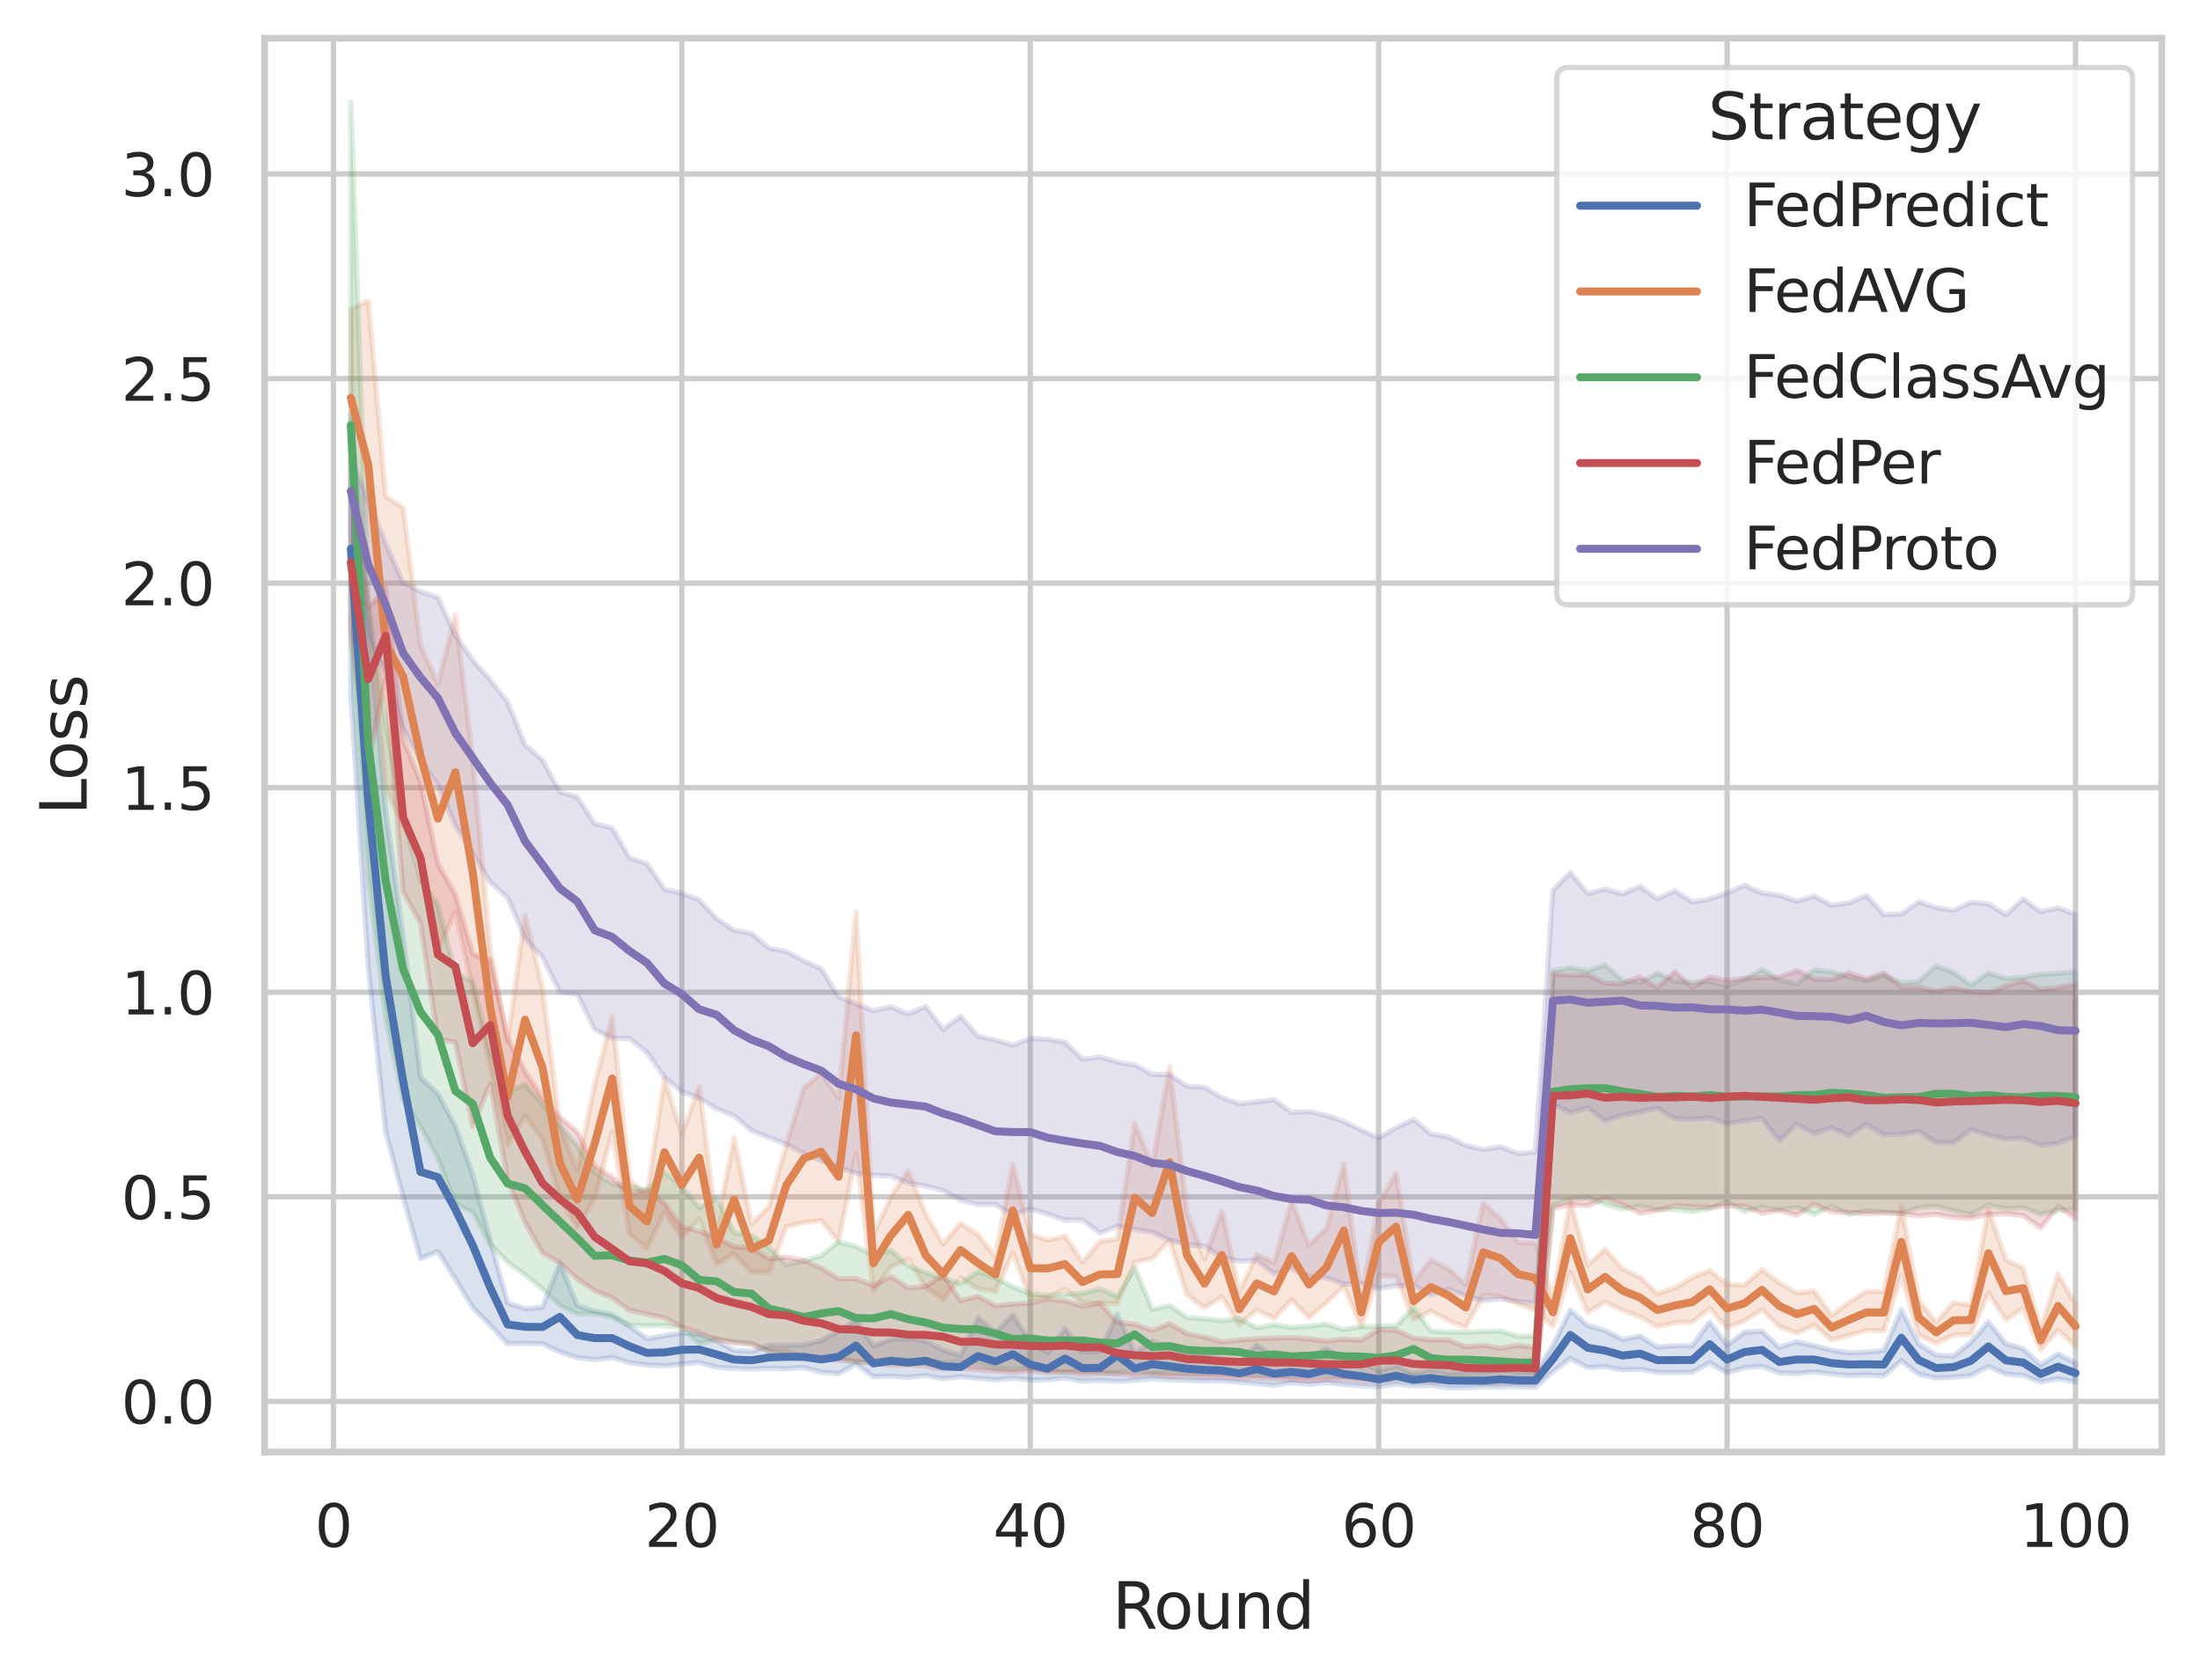 <?xml version="1.0" encoding="utf-8" standalone="no"?>
<!DOCTYPE svg PUBLIC "-//W3C//DTD SVG 1.1//EN"
  "http://www.w3.org/Graphics/SVG/1.1/DTD/svg11.dtd">
<svg xmlns:xlink="http://www.w3.org/1999/xlink" width="414.127pt" height="316.272pt" viewBox="0 0 414.127 316.272" xmlns="http://www.w3.org/2000/svg" version="1.1">
 <defs>
  <style type="text/css">*{stroke-linejoin: round; stroke-linecap: butt}</style>
 </defs>
 <g id="figure_1">
  <g id="patch_1">
   <path d="M 0 316.272 
L 414.127 316.272 
L 414.127 0 
L 0 0 
z
" style="fill: #ffffff"/>
  </g>
  <g id="axes_1">
   <g id="patch_2">
    <path d="M 49.807 273.312 
L 406.927 273.312 
L 406.927 7.2 
L 49.807 7.2 
z
" style="fill: #ffffff"/>
   </g>
   <g id="matplotlib.axis_1">
    <g id="xtick_1">
     <g id="line2d_1">
      <path d="M 62.761 273.312 
L 62.761 7.2 
" clip-path="url(#pddd99c12e1)" style="fill: none; stroke: #cccccc; stroke-linecap: round"/>
     </g>
     <g id="text_1">
      <!-- 0 -->
      <g style="fill: #262626" transform="translate(59.261 291.17) scale(0.11 -0.11)">
       <defs>
        <path id="DejaVuSans-30" d="M 2034 4250 
Q 1547 4250 1301 3770 
Q 1056 3291 1056 2328 
Q 1056 1369 1301 889 
Q 1547 409 2034 409 
Q 2525 409 2770 889 
Q 3016 1369 3016 2328 
Q 3016 3291 2770 3770 
Q 2525 4250 2034 4250 
z
M 2034 4750 
Q 2819 4750 3233 4129 
Q 3647 3509 3647 2328 
Q 3647 1150 3233 529 
Q 2819 -91 2034 -91 
Q 1250 -91 836 529 
Q 422 1150 422 2328 
Q 422 3509 836 4129 
Q 1250 4750 2034 4750 
z
" transform="scale(0.016)"/>
       </defs>
       <use xlink:href="#DejaVuSans-30"/>
      </g>
     </g>
    </g>
    <g id="xtick_2">
     <g id="line2d_2">
      <path d="M 128.347 273.312 
L 128.347 7.2 
" clip-path="url(#pddd99c12e1)" style="fill: none; stroke: #cccccc; stroke-linecap: round"/>
     </g>
     <g id="text_2">
      <!-- 20 -->
      <g style="fill: #262626" transform="translate(121.349 291.17) scale(0.11 -0.11)">
       <defs>
        <path id="DejaVuSans-32" d="M 1228 531 
L 3431 531 
L 3431 0 
L 469 0 
L 469 531 
Q 828 903 1448 1529 
Q 2069 2156 2228 2338 
Q 2531 2678 2651 2914 
Q 2772 3150 2772 3378 
Q 2772 3750 2511 3984 
Q 2250 4219 1831 4219 
Q 1534 4219 1204 4116 
Q 875 4013 500 3803 
L 500 4441 
Q 881 4594 1212 4672 
Q 1544 4750 1819 4750 
Q 2544 4750 2975 4387 
Q 3406 4025 3406 3419 
Q 3406 3131 3298 2873 
Q 3191 2616 2906 2266 
Q 2828 2175 2409 1742 
Q 1991 1309 1228 531 
z
" transform="scale(0.016)"/>
       </defs>
       <use xlink:href="#DejaVuSans-32"/>
       <use xlink:href="#DejaVuSans-30" x="63.623"/>
      </g>
     </g>
    </g>
    <g id="xtick_3">
     <g id="line2d_3">
      <path d="M 193.934 273.312 
L 193.934 7.2 
" clip-path="url(#pddd99c12e1)" style="fill: none; stroke: #cccccc; stroke-linecap: round"/>
     </g>
     <g id="text_3">
      <!-- 40 -->
      <g style="fill: #262626" transform="translate(186.935 291.17) scale(0.11 -0.11)">
       <defs>
        <path id="DejaVuSans-34" d="M 2419 4116 
L 825 1625 
L 2419 1625 
L 2419 4116 
z
M 2253 4666 
L 3047 4666 
L 3047 1625 
L 3713 1625 
L 3713 1100 
L 3047 1100 
L 3047 0 
L 2419 0 
L 2419 1100 
L 313 1100 
L 313 1709 
L 2253 4666 
z
" transform="scale(0.016)"/>
       </defs>
       <use xlink:href="#DejaVuSans-34"/>
       <use xlink:href="#DejaVuSans-30" x="63.623"/>
      </g>
     </g>
    </g>
    <g id="xtick_4">
     <g id="line2d_4">
      <path d="M 259.521 273.312 
L 259.521 7.2 
" clip-path="url(#pddd99c12e1)" style="fill: none; stroke: #cccccc; stroke-linecap: round"/>
     </g>
     <g id="text_4">
      <!-- 60 -->
      <g style="fill: #262626" transform="translate(252.522 291.17) scale(0.11 -0.11)">
       <defs>
        <path id="DejaVuSans-36" d="M 2113 2584 
Q 1688 2584 1439 2293 
Q 1191 2003 1191 1497 
Q 1191 994 1439 701 
Q 1688 409 2113 409 
Q 2538 409 2786 701 
Q 3034 994 3034 1497 
Q 3034 2003 2786 2293 
Q 2538 2584 2113 2584 
z
M 3366 4563 
L 3366 3988 
Q 3128 4100 2886 4159 
Q 2644 4219 2406 4219 
Q 1781 4219 1451 3797 
Q 1122 3375 1075 2522 
Q 1259 2794 1537 2939 
Q 1816 3084 2150 3084 
Q 2853 3084 3261 2657 
Q 3669 2231 3669 1497 
Q 3669 778 3244 343 
Q 2819 -91 2113 -91 
Q 1303 -91 875 529 
Q 447 1150 447 2328 
Q 447 3434 972 4092 
Q 1497 4750 2381 4750 
Q 2619 4750 2861 4703 
Q 3103 4656 3366 4563 
z
" transform="scale(0.016)"/>
       </defs>
       <use xlink:href="#DejaVuSans-36"/>
       <use xlink:href="#DejaVuSans-30" x="63.623"/>
      </g>
     </g>
    </g>
    <g id="xtick_5">
     <g id="line2d_5">
      <path d="M 325.108 273.312 
L 325.108 7.2 
" clip-path="url(#pddd99c12e1)" style="fill: none; stroke: #cccccc; stroke-linecap: round"/>
     </g>
     <g id="text_5">
      <!-- 80 -->
      <g style="fill: #262626" transform="translate(318.109 291.17) scale(0.11 -0.11)">
       <defs>
        <path id="DejaVuSans-38" d="M 2034 2216 
Q 1584 2216 1326 1975 
Q 1069 1734 1069 1313 
Q 1069 891 1326 650 
Q 1584 409 2034 409 
Q 2484 409 2743 651 
Q 3003 894 3003 1313 
Q 3003 1734 2745 1975 
Q 2488 2216 2034 2216 
z
M 1403 2484 
Q 997 2584 770 2862 
Q 544 3141 544 3541 
Q 544 4100 942 4425 
Q 1341 4750 2034 4750 
Q 2731 4750 3128 4425 
Q 3525 4100 3525 3541 
Q 3525 3141 3298 2862 
Q 3072 2584 2669 2484 
Q 3125 2378 3379 2068 
Q 3634 1759 3634 1313 
Q 3634 634 3220 271 
Q 2806 -91 2034 -91 
Q 1263 -91 848 271 
Q 434 634 434 1313 
Q 434 1759 690 2068 
Q 947 2378 1403 2484 
z
M 1172 3481 
Q 1172 3119 1398 2916 
Q 1625 2713 2034 2713 
Q 2441 2713 2670 2916 
Q 2900 3119 2900 3481 
Q 2900 3844 2670 4047 
Q 2441 4250 2034 4250 
Q 1625 4250 1398 4047 
Q 1172 3844 1172 3481 
z
" transform="scale(0.016)"/>
       </defs>
       <use xlink:href="#DejaVuSans-38"/>
       <use xlink:href="#DejaVuSans-30" x="63.623"/>
      </g>
     </g>
    </g>
    <g id="xtick_6">
     <g id="line2d_6">
      <path d="M 390.694 273.312 
L 390.694 7.2 
" clip-path="url(#pddd99c12e1)" style="fill: none; stroke: #cccccc; stroke-linecap: round"/>
     </g>
     <g id="text_6">
      <!-- 100 -->
      <g style="fill: #262626" transform="translate(380.196 291.17) scale(0.11 -0.11)">
       <defs>
        <path id="DejaVuSans-31" d="M 794 531 
L 1825 531 
L 1825 4091 
L 703 3866 
L 703 4441 
L 1819 4666 
L 2450 4666 
L 2450 531 
L 3481 531 
L 3481 0 
L 794 0 
L 794 531 
z
" transform="scale(0.016)"/>
       </defs>
       <use xlink:href="#DejaVuSans-31"/>
       <use xlink:href="#DejaVuSans-30" x="63.623"/>
       <use xlink:href="#DejaVuSans-30" x="127.246"/>
      </g>
     </g>
    </g>
    <g id="text_7">
     <!-- Round -->
     <g style="fill: #262626" transform="translate(209.383 306.576) scale(0.12 -0.12)">
      <defs>
       <path id="DejaVuSans-52" d="M 2841 2188 
Q 3044 2119 3236 1894 
Q 3428 1669 3622 1275 
L 4263 0 
L 3584 0 
L 2988 1197 
Q 2756 1666 2539 1819 
Q 2322 1972 1947 1972 
L 1259 1972 
L 1259 0 
L 628 0 
L 628 4666 
L 2053 4666 
Q 2853 4666 3247 4331 
Q 3641 3997 3641 3322 
Q 3641 2881 3436 2590 
Q 3231 2300 2841 2188 
z
M 1259 4147 
L 1259 2491 
L 2053 2491 
Q 2509 2491 2742 2702 
Q 2975 2913 2975 3322 
Q 2975 3731 2742 3939 
Q 2509 4147 2053 4147 
L 1259 4147 
z
" transform="scale(0.016)"/>
       <path id="DejaVuSans-6f" d="M 1959 3097 
Q 1497 3097 1228 2736 
Q 959 2375 959 1747 
Q 959 1119 1226 758 
Q 1494 397 1959 397 
Q 2419 397 2687 759 
Q 2956 1122 2956 1747 
Q 2956 2369 2687 2733 
Q 2419 3097 1959 3097 
z
M 1959 3584 
Q 2709 3584 3137 3096 
Q 3566 2609 3566 1747 
Q 3566 888 3137 398 
Q 2709 -91 1959 -91 
Q 1206 -91 779 398 
Q 353 888 353 1747 
Q 353 2609 779 3096 
Q 1206 3584 1959 3584 
z
" transform="scale(0.016)"/>
       <path id="DejaVuSans-75" d="M 544 1381 
L 544 3500 
L 1119 3500 
L 1119 1403 
Q 1119 906 1312 657 
Q 1506 409 1894 409 
Q 2359 409 2629 706 
Q 2900 1003 2900 1516 
L 2900 3500 
L 3475 3500 
L 3475 0 
L 2900 0 
L 2900 538 
Q 2691 219 2414 64 
Q 2138 -91 1772 -91 
Q 1169 -91 856 284 
Q 544 659 544 1381 
z
M 1991 3584 
L 1991 3584 
z
" transform="scale(0.016)"/>
       <path id="DejaVuSans-6e" d="M 3513 2113 
L 3513 0 
L 2938 0 
L 2938 2094 
Q 2938 2591 2744 2837 
Q 2550 3084 2163 3084 
Q 1697 3084 1428 2787 
Q 1159 2491 1159 1978 
L 1159 0 
L 581 0 
L 581 3500 
L 1159 3500 
L 1159 2956 
Q 1366 3272 1645 3428 
Q 1925 3584 2291 3584 
Q 2894 3584 3203 3211 
Q 3513 2838 3513 2113 
z
" transform="scale(0.016)"/>
       <path id="DejaVuSans-64" d="M 2906 2969 
L 2906 4863 
L 3481 4863 
L 3481 0 
L 2906 0 
L 2906 525 
Q 2725 213 2448 61 
Q 2172 -91 1784 -91 
Q 1150 -91 751 415 
Q 353 922 353 1747 
Q 353 2572 751 3078 
Q 1150 3584 1784 3584 
Q 2172 3584 2448 3432 
Q 2725 3281 2906 2969 
z
M 947 1747 
Q 947 1113 1208 752 
Q 1469 391 1925 391 
Q 2381 391 2643 752 
Q 2906 1113 2906 1747 
Q 2906 2381 2643 2742 
Q 2381 3103 1925 3103 
Q 1469 3103 1208 2742 
Q 947 2381 947 1747 
z
" transform="scale(0.016)"/>
      </defs>
      <use xlink:href="#DejaVuSans-52"/>
      <use xlink:href="#DejaVuSans-6f" x="64.982"/>
      <use xlink:href="#DejaVuSans-75" x="126.164"/>
      <use xlink:href="#DejaVuSans-6e" x="189.543"/>
      <use xlink:href="#DejaVuSans-64" x="252.922"/>
     </g>
    </g>
   </g>
   <g id="matplotlib.axis_2">
    <g id="ytick_1">
     <g id="line2d_7">
      <path d="M 49.807 263.781 
L 406.927 263.781 
" clip-path="url(#pddd99c12e1)" style="fill: none; stroke: #cccccc; stroke-linecap: round"/>
     </g>
     <g id="text_8">
      <!-- 0.0 -->
      <g style="fill: #262626" transform="translate(22.814 267.96) scale(0.11 -0.11)">
       <defs>
        <path id="DejaVuSans-2e" d="M 684 794 
L 1344 794 
L 1344 0 
L 684 0 
L 684 794 
z
" transform="scale(0.016)"/>
       </defs>
       <use xlink:href="#DejaVuSans-30"/>
       <use xlink:href="#DejaVuSans-2e" x="63.623"/>
       <use xlink:href="#DejaVuSans-30" x="95.41"/>
      </g>
     </g>
    </g>
    <g id="ytick_2">
     <g id="line2d_8">
      <path d="M 49.807 225.276 
L 406.927 225.276 
" clip-path="url(#pddd99c12e1)" style="fill: none; stroke: #cccccc; stroke-linecap: round"/>
     </g>
     <g id="text_9">
      <!-- 0.5 -->
      <g style="fill: #262626" transform="translate(22.814 229.455) scale(0.11 -0.11)">
       <defs>
        <path id="DejaVuSans-35" d="M 691 4666 
L 3169 4666 
L 3169 4134 
L 1269 4134 
L 1269 2991 
Q 1406 3038 1543 3061 
Q 1681 3084 1819 3084 
Q 2600 3084 3056 2656 
Q 3513 2228 3513 1497 
Q 3513 744 3044 326 
Q 2575 -91 1722 -91 
Q 1428 -91 1123 -41 
Q 819 9 494 109 
L 494 744 
Q 775 591 1075 516 
Q 1375 441 1709 441 
Q 2250 441 2565 725 
Q 2881 1009 2881 1497 
Q 2881 1984 2565 2268 
Q 2250 2553 1709 2553 
Q 1456 2553 1204 2497 
Q 953 2441 691 2322 
L 691 4666 
z
" transform="scale(0.016)"/>
       </defs>
       <use xlink:href="#DejaVuSans-30"/>
       <use xlink:href="#DejaVuSans-2e" x="63.623"/>
       <use xlink:href="#DejaVuSans-35" x="95.41"/>
      </g>
     </g>
    </g>
    <g id="ytick_3">
     <g id="line2d_9">
      <path d="M 49.807 186.771 
L 406.927 186.771 
" clip-path="url(#pddd99c12e1)" style="fill: none; stroke: #cccccc; stroke-linecap: round"/>
     </g>
     <g id="text_10">
      <!-- 1.0 -->
      <g style="fill: #262626" transform="translate(22.814 190.95) scale(0.11 -0.11)">
       <use xlink:href="#DejaVuSans-31"/>
       <use xlink:href="#DejaVuSans-2e" x="63.623"/>
       <use xlink:href="#DejaVuSans-30" x="95.41"/>
      </g>
     </g>
    </g>
    <g id="ytick_4">
     <g id="line2d_10">
      <path d="M 49.807 148.266 
L 406.927 148.266 
" clip-path="url(#pddd99c12e1)" style="fill: none; stroke: #cccccc; stroke-linecap: round"/>
     </g>
     <g id="text_11">
      <!-- 1.5 -->
      <g style="fill: #262626" transform="translate(22.814 152.445) scale(0.11 -0.11)">
       <use xlink:href="#DejaVuSans-31"/>
       <use xlink:href="#DejaVuSans-2e" x="63.623"/>
       <use xlink:href="#DejaVuSans-35" x="95.41"/>
      </g>
     </g>
    </g>
    <g id="ytick_5">
     <g id="line2d_11">
      <path d="M 49.807 109.761 
L 406.927 109.761 
" clip-path="url(#pddd99c12e1)" style="fill: none; stroke: #cccccc; stroke-linecap: round"/>
     </g>
     <g id="text_12">
      <!-- 2.0 -->
      <g style="fill: #262626" transform="translate(22.814 113.94) scale(0.11 -0.11)">
       <use xlink:href="#DejaVuSans-32"/>
       <use xlink:href="#DejaVuSans-2e" x="63.623"/>
       <use xlink:href="#DejaVuSans-30" x="95.41"/>
      </g>
     </g>
    </g>
    <g id="ytick_6">
     <g id="line2d_12">
      <path d="M 49.807 71.256 
L 406.927 71.256 
" clip-path="url(#pddd99c12e1)" style="fill: none; stroke: #cccccc; stroke-linecap: round"/>
     </g>
     <g id="text_13">
      <!-- 2.5 -->
      <g style="fill: #262626" transform="translate(22.814 75.435) scale(0.11 -0.11)">
       <use xlink:href="#DejaVuSans-32"/>
       <use xlink:href="#DejaVuSans-2e" x="63.623"/>
       <use xlink:href="#DejaVuSans-35" x="95.41"/>
      </g>
     </g>
    </g>
    <g id="ytick_7">
     <g id="line2d_13">
      <path d="M 49.807 32.751 
L 406.927 32.751 
" clip-path="url(#pddd99c12e1)" style="fill: none; stroke: #cccccc; stroke-linecap: round"/>
     </g>
     <g id="text_14">
      <!-- 3.0 -->
      <g style="fill: #262626" transform="translate(22.814 36.93) scale(0.11 -0.11)">
       <defs>
        <path id="DejaVuSans-33" d="M 2597 2516 
Q 3050 2419 3304 2112 
Q 3559 1806 3559 1356 
Q 3559 666 3084 287 
Q 2609 -91 1734 -91 
Q 1441 -91 1130 -33 
Q 819 25 488 141 
L 488 750 
Q 750 597 1062 519 
Q 1375 441 1716 441 
Q 2309 441 2620 675 
Q 2931 909 2931 1356 
Q 2931 1769 2642 2001 
Q 2353 2234 1838 2234 
L 1294 2234 
L 1294 2753 
L 1863 2753 
Q 2328 2753 2575 2939 
Q 2822 3125 2822 3475 
Q 2822 3834 2567 4026 
Q 2313 4219 1838 4219 
Q 1578 4219 1281 4162 
Q 984 4106 628 3988 
L 628 4550 
Q 988 4650 1302 4700 
Q 1616 4750 1894 4750 
Q 2613 4750 3031 4423 
Q 3450 4097 3450 3541 
Q 3450 3153 3228 2886 
Q 3006 2619 2597 2516 
z
" transform="scale(0.016)"/>
       </defs>
       <use xlink:href="#DejaVuSans-33"/>
       <use xlink:href="#DejaVuSans-2e" x="63.623"/>
       <use xlink:href="#DejaVuSans-30" x="95.41"/>
      </g>
     </g>
    </g>
    <g id="text_15">
     <!-- Loss -->
     <g style="fill: #262626" transform="translate(16.318 153.417) rotate(-90) scale(0.12 -0.12)">
      <defs>
       <path id="DejaVuSans-4c" d="M 628 4666 
L 1259 4666 
L 1259 531 
L 3531 531 
L 3531 0 
L 628 0 
L 628 4666 
z
" transform="scale(0.016)"/>
       <path id="DejaVuSans-73" d="M 2834 3397 
L 2834 2853 
Q 2591 2978 2328 3040 
Q 2066 3103 1784 3103 
Q 1356 3103 1142 2972 
Q 928 2841 928 2578 
Q 928 2378 1081 2264 
Q 1234 2150 1697 2047 
L 1894 2003 
Q 2506 1872 2764 1633 
Q 3022 1394 3022 966 
Q 3022 478 2636 193 
Q 2250 -91 1575 -91 
Q 1294 -91 989 -36 
Q 684 19 347 128 
L 347 722 
Q 666 556 975 473 
Q 1284 391 1588 391 
Q 1994 391 2212 530 
Q 2431 669 2431 922 
Q 2431 1156 2273 1281 
Q 2116 1406 1581 1522 
L 1381 1569 
Q 847 1681 609 1914 
Q 372 2147 372 2553 
Q 372 3047 722 3315 
Q 1072 3584 1716 3584 
Q 2034 3584 2315 3537 
Q 2597 3491 2834 3397 
z
" transform="scale(0.016)"/>
      </defs>
      <use xlink:href="#DejaVuSans-4c"/>
      <use xlink:href="#DejaVuSans-6f" x="53.963"/>
      <use xlink:href="#DejaVuSans-73" x="115.145"/>
      <use xlink:href="#DejaVuSans-73" x="167.244"/>
     </g>
    </g>
   </g>
   <g id="PolyCollection_1">
    <defs>
     <path id="mbff1d356c8" d="M 66.04 -238.308 
L 66.04 -185.441 
L 69.319 -134.271 
L 72.599 -103.273 
L 75.878 -91.008 
L 79.157 -79.363 
L 82.437 -80.701 
L 85.716 -75.53 
L 88.995 -70.156 
L 92.275 -66.836 
L 95.554 -63.367 
L 98.833 -63.398 
L 102.113 -63.357 
L 105.392 -61.814 
L 108.671 -60.72 
L 111.951 -60.366 
L 115.23 -60.75 
L 118.509 -59.783 
L 121.789 -59.346 
L 125.068 -59.195 
L 128.347 -59.511 
L 131.627 -59.802 
L 134.906 -58.934 
L 138.185 -58.702 
L 141.465 -58.585 
L 144.744 -58.733 
L 148.023 -58.664 
L 151.303 -58.873 
L 154.582 -57.989 
L 157.861 -57.708 
L 161.141 -59.525 
L 164.42 -57.146 
L 167.699 -57.253 
L 170.979 -57.005 
L 174.258 -57.382 
L 177.537 -56.762 
L 180.817 -57.148 
L 184.096 -56.837 
L 187.375 -56.562 
L 190.655 -56.858 
L 193.934 -56.511 
L 197.213 -56.572 
L 200.493 -56.893 
L 203.772 -56.324 
L 207.051 -56.47 
L 210.331 -56.252 
L 213.61 -56.469 
L 216.89 -56.758 
L 220.169 -56.568 
L 223.448 -56.461 
L 226.728 -56.347 
L 230.007 -56.38 
L 233.286 -56.099 
L 236.566 -55.837 
L 239.845 -55.51 
L 243.124 -56.023 
L 246.404 -55.714 
L 249.683 -56.064 
L 252.962 -55.667 
L 256.242 -55.403 
L 259.521 -55.275 
L 262.8 -55.744 
L 266.08 -55.433 
L 269.359 -55.476 
L 272.638 -55.074 
L 275.918 -55.056 
L 279.197 -55.208 
L 282.476 -55.213 
L 285.756 -55.253 
L 289.035 -55.098 
L 292.314 -58.077 
L 295.594 -60.592 
L 298.873 -58.844 
L 302.152 -59.045 
L 305.432 -58.435 
L 308.711 -58.538 
L 311.99 -57.944 
L 315.27 -57.923 
L 318.549 -57.975 
L 321.828 -59.75 
L 325.108 -57.859 
L 328.387 -58.822 
L 331.666 -59.101 
L 334.946 -57.847 
L 338.225 -57.739 
L 341.504 -58.039 
L 344.784 -57.645 
L 348.063 -57.369 
L 351.342 -57.491 
L 354.622 -57.31 
L 357.901 -60.154 
L 361.18 -57.594 
L 364.46 -56.902 
L 367.739 -57.058 
L 371.018 -57.355 
L 374.298 -59.09 
L 377.577 -57.61 
L 380.856 -57.385 
L 384.136 -56.13 
L 387.415 -56.75 
L 390.694 -56.137 
L 390.694 -59.731 
L 390.694 -59.731 
L 387.415 -61.442 
L 384.136 -59.321 
L 380.856 -62.406 
L 377.577 -63.339 
L 374.298 -67.474 
L 371.018 -63.633 
L 367.739 -61.028 
L 364.46 -61.203 
L 361.18 -63.283 
L 357.901 -69.73 
L 354.622 -62.058 
L 351.342 -61.759 
L 348.063 -61.624 
L 344.784 -62.101 
L 341.504 -62.962 
L 338.225 -63.712 
L 334.946 -62.63 
L 331.666 -65.712 
L 328.387 -65.485 
L 325.108 -63.074 
L 321.828 -67.409 
L 318.549 -62.944 
L 315.27 -62.983 
L 311.99 -62.702 
L 308.711 -64.772 
L 305.432 -64.119 
L 302.152 -65.809 
L 298.873 -66.78 
L 295.594 -69.666 
L 292.314 -63 
L 289.035 -57.949 
L 285.756 -57.961 
L 282.476 -58.443 
L 279.197 -57.966 
L 275.918 -58.179 
L 272.638 -57.899 
L 269.359 -58.506 
L 266.08 -57.796 
L 262.8 -59.181 
L 259.521 -58.292 
L 256.242 -59.888 
L 252.962 -60.541 
L 249.683 -62.407 
L 246.404 -60.559 
L 243.124 -60.98 
L 239.845 -60.873 
L 236.566 -63.131 
L 233.286 -59.742 
L 230.007 -60.606 
L 226.728 -60.965 
L 223.448 -61.787 
L 220.169 -62.664 
L 216.89 -63.76 
L 213.61 -61.536 
L 210.331 -68.9 
L 207.051 -61.94 
L 203.772 -61.753 
L 200.493 -66.218 
L 197.213 -61.646 
L 193.934 -63.783 
L 190.655 -68.743 
L 187.375 -65.463 
L 184.096 -68.279 
L 180.817 -61.084 
L 177.537 -62.135 
L 174.258 -63.822 
L 170.979 -64.296 
L 167.699 -64.171 
L 164.42 -62.931 
L 161.141 -67.782 
L 157.861 -65.691 
L 154.582 -63.917 
L 151.303 -63.125 
L 148.023 -63.049 
L 144.744 -63.044 
L 141.465 -61.904 
L 138.185 -62.105 
L 134.906 -63.836 
L 131.627 -65.069 
L 128.347 -65.37 
L 125.068 -64.84 
L 121.789 -64.281 
L 118.509 -66.618 
L 115.23 -68.872 
L 111.951 -69.419 
L 108.671 -70.525 
L 105.392 -78.492 
L 102.113 -70.205 
L 98.833 -69.906 
L 95.554 -71.034 
L 92.275 -82.775 
L 88.995 -95.079 
L 85.716 -104.286 
L 82.437 -110.398 
L 79.157 -113.435 
L 75.878 -140.083 
L 72.599 -163.693 
L 69.319 -199.651 
L 66.04 -238.308 
z
" style="stroke: #4c72b0; stroke-opacity: 0.2"/>
    </defs>
    <g clip-path="url(#pddd99c12e1)">
     <use xlink:href="#mbff1d356c8" x="0" y="316.272" style="fill: #4c72b0; fill-opacity: 0.2; stroke: #4c72b0; stroke-opacity: 0.2"/>
    </g>
   </g>
   <g id="PolyCollection_2">
    <defs>
     <path id="ma4c478fad9" d="M 66.04 -257.972 
L 66.04 -224.927 
L 69.319 -203.348 
L 72.599 -167.867 
L 75.878 -161.039 
L 79.157 -154.93 
L 82.437 -137.286 
L 85.716 -144.652 
L 88.995 -130.033 
L 92.275 -115.21 
L 95.554 -100.765 
L 98.833 -106.201 
L 102.113 -101.805 
L 105.392 -90.824 
L 108.671 -85.23 
L 111.951 -90.629 
L 115.23 -103.232 
L 118.509 -83.978 
L 121.789 -81.251 
L 125.068 -88.04 
L 128.347 -83.308 
L 131.627 -86.809 
L 134.906 -78.308 
L 138.185 -80.337 
L 141.465 -76.821 
L 144.744 -76.743 
L 148.023 -85.372 
L 151.303 -86.125 
L 154.582 -86.53 
L 157.861 -82.582 
L 161.141 -99.091 
L 164.42 -73.317 
L 167.699 -77.791 
L 170.979 -79.274 
L 174.258 -73.958 
L 177.537 -71.64 
L 180.817 -75.716 
L 184.096 -73.676 
L 187.375 -73.148 
L 190.655 -80.393 
L 193.934 -71.832 
L 197.213 -72.079 
L 200.493 -73.641 
L 203.772 -71.022 
L 207.051 -70.954 
L 210.331 -70.901 
L 213.61 -78.657 
L 216.89 -79.441 
L 220.169 -82.757 
L 223.448 -72.53 
L 226.728 -70.09 
L 230.007 -72.186 
L 233.286 -66.928 
L 236.566 -69.724 
L 239.845 -68.087 
L 243.124 -71.617 
L 246.404 -68.247 
L 249.683 -71.084 
L 252.962 -74.158 
L 256.242 -66.563 
L 259.521 -76.233 
L 262.8 -75.963 
L 266.08 -67.912 
L 269.359 -69.498 
L 272.638 -67.71 
L 275.918 -66.444 
L 279.197 -72.471 
L 282.476 -72.283 
L 285.756 -70.805 
L 289.035 -69.69 
L 292.314 -66.658 
L 295.594 -76.77 
L 298.873 -69.272 
L 302.152 -71.198 
L 305.432 -69.609 
L 308.711 -68.424 
L 311.99 -66.565 
L 315.27 -67.306 
L 318.549 -67.413 
L 321.828 -70.004 
L 325.108 -66.377 
L 328.387 -67.662 
L 331.666 -69.761 
L 334.946 -66.558 
L 338.225 -65.337 
L 341.504 -66.828 
L 344.784 -64.059 
L 348.063 -64.912 
L 351.342 -65.865 
L 354.622 -65.783 
L 357.901 -76.218 
L 361.18 -64.916 
L 364.46 -63.453 
L 367.739 -64.983 
L 371.018 -65.147 
L 374.298 -72.873 
L 377.577 -67.831 
L 380.856 -69.987 
L 384.136 -62.166 
L 387.415 -65.937 
L 390.694 -62.837 
L 390.694 -70.807 
L 390.694 -70.807 
L 387.415 -76.456 
L 384.136 -66.129 
L 380.856 -77.569 
L 377.577 -79.129 
L 374.298 -88.675 
L 371.018 -70.592 
L 367.739 -71.027 
L 364.46 -67.398 
L 361.18 -71.579 
L 357.901 -89.276 
L 354.622 -73.144 
L 351.342 -73.194 
L 348.063 -71.132 
L 344.784 -68.66 
L 341.504 -73.273 
L 338.225 -72.878 
L 334.946 -74.787 
L 331.666 -77.301 
L 328.387 -74.365 
L 325.108 -74.546 
L 321.828 -77.141 
L 318.549 -75.773 
L 315.27 -73.849 
L 311.99 -72.753 
L 308.711 -75.869 
L 305.432 -77.405 
L 302.152 -81.142 
L 298.873 -78.165 
L 295.594 -90.317 
L 292.314 -71.89 
L 289.035 -82.323 
L 285.756 -82.366 
L 282.476 -86.834 
L 279.197 -89.79 
L 275.918 -74.455 
L 272.638 -77.444 
L 269.359 -79.093 
L 266.08 -74.951 
L 262.8 -95.337 
L 259.521 -89.765 
L 256.242 -72.002 
L 252.962 -97.163 
L 249.683 -85.041 
L 246.404 -81.922 
L 243.124 -90.148 
L 239.845 -78.583 
L 236.566 -80.1 
L 233.286 -73.152 
L 230.007 -88.299 
L 226.728 -79.293 
L 223.448 -87.997 
L 220.169 -115.542 
L 216.89 -96.787 
L 213.61 -104.82 
L 210.331 -83.031 
L 207.051 -82.595 
L 203.772 -78.731 
L 200.493 -83.563 
L 197.213 -82.857 
L 193.934 -83.886 
L 190.655 -97.146 
L 187.375 -79.694 
L 184.096 -83.852 
L 180.817 -86.006 
L 177.537 -82.101 
L 174.258 -87.65 
L 170.979 -95.973 
L 167.699 -90.925 
L 164.42 -84.014 
L 161.141 -144.641 
L 157.861 -109.641 
L 154.582 -114.204 
L 151.303 -111.516 
L 148.023 -100.8 
L 144.744 -89.111 
L 141.465 -85.88 
L 138.185 -102.042 
L 134.906 -85.412 
L 131.627 -111.744 
L 128.347 -102.771 
L 125.068 -113.303 
L 121.789 -91.306 
L 118.509 -94.11 
L 115.23 -124.871 
L 111.951 -112.228 
L 108.671 -96.074 
L 105.392 -104.199 
L 102.113 -130.305 
L 98.833 -144.035 
L 95.554 -120.267 
L 92.275 -137.552 
L 88.995 -173.23 
L 85.716 -200.49 
L 82.437 -187.53 
L 79.157 -194.739 
L 75.878 -220.738 
L 72.599 -222.805 
L 69.319 -259.655 
L 66.04 -257.972 
z
" style="stroke: #dd8452; stroke-opacity: 0.2"/>
    </defs>
    <g clip-path="url(#pddd99c12e1)">
     <use xlink:href="#ma4c478fad9" x="0" y="316.272" style="fill: #dd8452; fill-opacity: 0.2; stroke: #dd8452; stroke-opacity: 0.2"/>
    </g>
   </g>
   <g id="PolyCollection_3">
    <defs>
     <path id="m7398cf1179" d="M 66.04 -296.976 
L 66.04 -196.206 
L 69.319 -151.042 
L 72.599 -124.515 
L 75.878 -109.299 
L 79.157 -104.254 
L 82.437 -98.258 
L 85.716 -89.706 
L 88.995 -88.068 
L 92.275 -82.059 
L 95.554 -78.729 
L 98.833 -76.303 
L 102.113 -73.641 
L 105.392 -70.601 
L 108.671 -68.928 
L 111.951 -69.015 
L 115.23 -68.328 
L 118.509 -66.841 
L 121.789 -66.732 
L 125.068 -66.767 
L 128.347 -66.339 
L 131.627 -63.345 
L 134.906 -64.167 
L 138.185 -63.698 
L 141.465 -63.451 
L 144.744 -61.908 
L 148.023 -61.341 
L 151.303 -60.652 
L 154.582 -60.676 
L 157.861 -60.78 
L 161.141 -59.812 
L 164.42 -59.859 
L 167.699 -60.614 
L 170.979 -60.232 
L 174.258 -60.016 
L 177.537 -59.796 
L 180.817 -59.896 
L 184.096 -59.5 
L 187.375 -58.641 
L 190.655 -58.535 
L 193.934 -58.69 
L 197.213 -58.261 
L 200.493 -57.968 
L 203.772 -58.29 
L 207.051 -57.927 
L 210.331 -57.881 
L 213.61 -58.523 
L 216.89 -57.712 
L 220.169 -57.925 
L 223.448 -57.725 
L 226.728 -57.796 
L 230.007 -57.755 
L 233.286 -57.764 
L 236.566 -57.495 
L 239.845 -57.533 
L 243.124 -57.321 
L 246.404 -57.457 
L 249.683 -57.502 
L 252.962 -57.189 
L 256.242 -57.143 
L 259.521 -57.143 
L 262.8 -57.537 
L 266.08 -57.325 
L 269.359 -56.924 
L 272.638 -57.029 
L 275.918 -57.026 
L 279.197 -56.796 
L 282.476 -56.554 
L 285.756 -56.52 
L 289.035 -56.561 
L 292.314 -89.34 
L 295.594 -90.48 
L 298.873 -90.82 
L 302.152 -89.564 
L 305.432 -88.679 
L 308.711 -89.234 
L 311.99 -88.614 
L 315.27 -88.605 
L 318.549 -88.276 
L 321.828 -88.756 
L 325.108 -90.108 
L 328.387 -88.23 
L 331.666 -89.052 
L 334.946 -88.529 
L 338.225 -88.991 
L 341.504 -87.695 
L 344.784 -89.216 
L 348.063 -87.647 
L 351.342 -88.346 
L 354.622 -88.133 
L 357.901 -87.85 
L 361.18 -88.939 
L 364.46 -89.233 
L 367.739 -88.367 
L 371.018 -87.654 
L 374.298 -89.473 
L 377.577 -88.757 
L 380.856 -88.982 
L 384.136 -87.69 
L 387.415 -88.416 
L 390.694 -88.702 
L 390.694 -133.386 
L 390.694 -133.386 
L 387.415 -133.051 
L 384.136 -132.889 
L 380.856 -132.328 
L 377.577 -132.03 
L 374.298 -133.116 
L 371.018 -130.889 
L 367.739 -133.228 
L 364.46 -134.448 
L 361.18 -131.505 
L 357.901 -131.296 
L 354.622 -132.676 
L 351.342 -131.602 
L 348.063 -132.413 
L 344.784 -133.315 
L 341.504 -133.697 
L 338.225 -131.103 
L 334.946 -131.811 
L 331.666 -133.82 
L 328.387 -131.9 
L 325.108 -130.657 
L 321.828 -131.595 
L 318.549 -131.333 
L 315.27 -131.597 
L 311.99 -133.065 
L 308.711 -131.302 
L 305.432 -131.75 
L 302.152 -134.596 
L 298.873 -133.569 
L 295.594 -134.129 
L 292.314 -133.598 
L 289.035 -64.786 
L 285.756 -64.696 
L 282.476 -65.735 
L 279.197 -65.639 
L 275.918 -65.482 
L 272.638 -65.489 
L 269.359 -65.725 
L 266.08 -70.149 
L 262.8 -66.721 
L 259.521 -66.591 
L 256.242 -66.567 
L 252.962 -65.991 
L 249.683 -67.048 
L 246.404 -66.648 
L 243.124 -66.395 
L 239.845 -66.928 
L 236.566 -66.327 
L 233.286 -68.048 
L 230.007 -67.686 
L 226.728 -68.028 
L 223.448 -68.262 
L 220.169 -70.511 
L 216.89 -69.79 
L 213.61 -77.67 
L 210.331 -72.271 
L 207.051 -73.662 
L 203.772 -72.831 
L 200.493 -72.673 
L 197.213 -72.427 
L 193.934 -72.762 
L 190.655 -74.061 
L 187.375 -75.77 
L 184.096 -76.909 
L 180.817 -74.695 
L 177.537 -75.637 
L 174.258 -76.74 
L 170.979 -77.965 
L 167.699 -80.957 
L 164.42 -79.99 
L 161.141 -81.651 
L 157.861 -82.49 
L 154.582 -79.904 
L 151.303 -78.904 
L 148.023 -78.221 
L 144.744 -81.436 
L 141.465 -83.706 
L 138.185 -84.21 
L 134.906 -90.771 
L 131.627 -88.932 
L 128.347 -93.037 
L 125.068 -95.654 
L 121.789 -92.276 
L 118.509 -92.842 
L 115.23 -93.446 
L 111.951 -95.566 
L 108.671 -100.596 
L 105.392 -104.409 
L 102.113 -108.46 
L 98.833 -112.206 
L 95.554 -110.677 
L 92.275 -118.235 
L 88.995 -131.49 
L 85.716 -133.11 
L 82.437 -145.913 
L 79.157 -150.499 
L 75.878 -162.356 
L 72.599 -180.15 
L 69.319 -202.598 
L 66.04 -296.976 
z
" style="stroke: #55a868; stroke-opacity: 0.2"/>
    </defs>
    <g clip-path="url(#pddd99c12e1)">
     <use xlink:href="#m7398cf1179" x="0" y="316.272" style="fill: #55a868; fill-opacity: 0.2; stroke: #55a868; stroke-opacity: 0.2"/>
    </g>
   </g>
   <g id="PolyCollection_4">
    <defs>
     <path id="ma286f2d264" d="M 66.04 -222.706 
L 66.04 -197.529 
L 69.319 -172.682 
L 72.599 -188.424 
L 75.878 -148.476 
L 79.157 -142.486 
L 82.437 -120.648 
L 85.716 -120.11 
L 88.995 -104.27 
L 92.275 -112.202 
L 95.554 -94.237 
L 98.833 -86.204 
L 102.113 -80.419 
L 105.392 -78.582 
L 108.671 -75.537 
L 111.951 -73.309 
L 115.23 -71.988 
L 118.509 -69.621 
L 121.789 -68.903 
L 125.068 -68.23 
L 128.347 -66.51 
L 131.627 -65.363 
L 134.906 -64.16 
L 138.185 -63.532 
L 141.465 -63.188 
L 144.744 -61.962 
L 148.023 -61.93 
L 151.303 -60.911 
L 154.582 -60.762 
L 157.861 -60.221 
L 161.141 -60.006 
L 164.42 -59.701 
L 167.699 -59.305 
L 170.979 -59.358 
L 174.258 -59.08 
L 177.537 -58.54 
L 180.817 -58.75 
L 184.096 -58.493 
L 187.375 -58.216 
L 190.655 -57.979 
L 193.934 -58.275 
L 197.213 -57.901 
L 200.493 -58.028 
L 203.772 -57.552 
L 207.051 -57.778 
L 210.331 -57.674 
L 213.61 -57.383 
L 216.89 -57.559 
L 220.169 -57.231 
L 223.448 -57.29 
L 226.728 -57.164 
L 230.007 -57.11 
L 233.286 -56.863 
L 236.566 -56.92 
L 239.845 -56.743 
L 243.124 -56.616 
L 246.404 -56.424 
L 249.683 -56.581 
L 252.962 -56.676 
L 256.242 -56.39 
L 259.521 -56.323 
L 262.8 -56.643 
L 266.08 -56.471 
L 269.359 -56.222 
L 272.638 -56.314 
L 275.918 -56.368 
L 279.197 -55.91 
L 282.476 -56.057 
L 285.756 -56.027 
L 289.035 -56.02 
L 292.314 -88.801 
L 295.594 -89.531 
L 298.873 -89.296 
L 302.152 -90.734 
L 305.432 -89.486 
L 308.711 -87.904 
L 311.99 -88.444 
L 315.27 -89.341 
L 318.549 -89.123 
L 321.828 -89.026 
L 325.108 -89.297 
L 328.387 -89.274 
L 331.666 -87.918 
L 334.946 -88.441 
L 338.225 -87.554 
L 341.504 -89.601 
L 344.784 -88.145 
L 348.063 -88.085 
L 351.342 -87.834 
L 354.622 -87.974 
L 357.901 -87.868 
L 361.18 -87.412 
L 364.46 -87.708 
L 367.739 -87.121 
L 371.018 -86.973 
L 374.298 -87.702 
L 377.577 -87.796 
L 380.856 -87.48 
L 384.136 -85.15 
L 387.415 -89.183 
L 390.694 -86.946 
L 390.694 -130.937 
L 390.694 -130.937 
L 387.415 -130.403 
L 384.136 -130.003 
L 380.856 -131.67 
L 377.577 -130.667 
L 374.298 -129.407 
L 371.018 -129.631 
L 367.739 -130.35 
L 364.46 -129.693 
L 361.18 -130.453 
L 357.901 -130.457 
L 354.622 -133.119 
L 351.342 -132.014 
L 348.063 -133.127 
L 344.784 -131.842 
L 341.504 -131.97 
L 338.225 -133.587 
L 334.946 -132.304 
L 331.666 -132.267 
L 328.387 -132.128 
L 325.108 -131.739 
L 321.828 -132.362 
L 318.549 -130.372 
L 315.27 -133.416 
L 311.99 -130.376 
L 308.711 -132.371 
L 305.432 -131.107 
L 302.152 -131.239 
L 298.873 -132.797 
L 295.594 -132.691 
L 292.314 -132.972 
L 289.035 -62.625 
L 285.756 -63.025 
L 282.476 -62.495 
L 279.197 -63.045 
L 275.918 -62.761 
L 272.638 -64.046 
L 269.359 -64.043 
L 266.08 -64.423 
L 262.8 -65.87 
L 259.521 -65.978 
L 256.242 -64.016 
L 252.962 -64.176 
L 249.683 -63.84 
L 246.404 -64.23 
L 243.124 -64.498 
L 239.845 -64.39 
L 236.566 -64.28 
L 233.286 -64 
L 230.007 -63.684 
L 226.728 -64.619 
L 223.448 -65.215 
L 220.169 -67.148 
L 216.89 -65.836 
L 213.61 -67.044 
L 210.331 -67.358 
L 207.051 -70.994 
L 203.772 -70.357 
L 200.493 -71.406 
L 197.213 -71.762 
L 193.934 -70.998 
L 190.655 -70.793 
L 187.375 -70.472 
L 184.096 -72.264 
L 180.817 -71.435 
L 177.537 -76.272 
L 174.258 -74.122 
L 170.979 -73.828 
L 167.699 -76.032 
L 164.42 -74.265 
L 161.141 -75.597 
L 157.861 -75.555 
L 154.582 -77.613 
L 151.303 -79.003 
L 148.023 -79.607 
L 144.744 -79.322 
L 141.465 -81.444 
L 138.185 -81.582 
L 134.906 -83.323 
L 131.627 -84.518 
L 128.347 -85.309 
L 125.068 -89.834 
L 121.789 -92.193 
L 118.509 -91.571 
L 115.23 -94.718 
L 111.951 -96.755 
L 108.671 -103.215 
L 105.392 -105.923 
L 102.113 -109.665 
L 98.833 -114.623 
L 95.554 -120.836 
L 92.275 -135.576 
L 88.995 -136.741 
L 85.716 -147.916 
L 82.437 -153.639 
L 79.157 -169.091 
L 75.878 -177.167 
L 72.599 -205.552 
L 69.319 -201.843 
L 66.04 -222.706 
z
" style="stroke: #c44e52; stroke-opacity: 0.2"/>
    </defs>
    <g clip-path="url(#pddd99c12e1)">
     <use xlink:href="#ma286f2d264" x="0" y="316.272" style="fill: #c44e52; fill-opacity: 0.2; stroke: #c44e52; stroke-opacity: 0.2"/>
    </g>
   </g>
   <g id="PolyCollection_5">
    <defs>
     <path id="mc245454651" d="M 66.04 -230.137 
L 66.04 -215.201 
L 69.319 -196.418 
L 72.599 -189.573 
L 75.878 -179.124 
L 79.157 -173.185 
L 82.437 -168.453 
L 85.716 -160.878 
L 88.995 -155.649 
L 92.275 -150.222 
L 95.554 -147.309 
L 98.833 -139.633 
L 102.113 -136.124 
L 105.392 -129.542 
L 108.671 -129.14 
L 111.951 -122.471 
L 115.23 -120.867 
L 118.509 -120.795 
L 121.789 -118.173 
L 125.068 -113.523 
L 128.347 -110.791 
L 131.627 -109.589 
L 134.906 -107.574 
L 138.185 -106.243 
L 141.465 -103.443 
L 144.744 -102.149 
L 148.023 -100.893 
L 151.303 -99.132 
L 154.582 -97.777 
L 157.861 -96.625 
L 161.141 -95.408 
L 164.42 -95.055 
L 167.699 -94.901 
L 170.979 -93.574 
L 174.258 -93.026 
L 177.537 -92.182 
L 180.817 -90.375 
L 184.096 -89.556 
L 187.375 -89.545 
L 190.655 -87.57 
L 193.934 -88.699 
L 197.213 -87.761 
L 200.493 -86.609 
L 203.772 -86.654 
L 207.051 -84.163 
L 210.331 -85.456 
L 213.61 -84.896 
L 216.89 -84.342 
L 220.169 -82.816 
L 223.448 -82.024 
L 226.728 -81.702 
L 230.007 -79.602 
L 233.286 -78.883 
L 236.566 -79.042 
L 239.845 -76.52 
L 243.124 -77.47 
L 246.404 -76.1 
L 249.683 -75.741 
L 252.962 -74.551 
L 256.242 -74.697 
L 259.521 -73.746 
L 262.8 -74.251 
L 266.08 -74.314 
L 269.359 -72.57 
L 272.638 -73.602 
L 275.918 -72.373 
L 279.197 -71.467 
L 282.476 -71.795 
L 285.756 -71.316 
L 289.035 -70.957 
L 292.314 -108.43 
L 295.594 -106.812 
L 298.873 -107.722 
L 302.152 -105.293 
L 305.432 -106.397 
L 308.711 -106.961 
L 311.99 -107.649 
L 315.27 -105.721 
L 318.549 -105.615 
L 321.828 -105.85 
L 325.108 -104.767 
L 328.387 -105.336 
L 331.666 -105.728 
L 334.946 -101.561 
L 338.225 -104.689 
L 341.504 -102.89 
L 344.784 -104.017 
L 348.063 -102.527 
L 351.342 -104.621 
L 354.622 -102.659 
L 357.901 -102.796 
L 361.18 -103.32 
L 364.46 -101.22 
L 367.739 -101.136 
L 371.018 -103.682 
L 374.298 -102.602 
L 377.577 -101.924 
L 380.856 -102.022 
L 384.136 -100.705 
L 387.415 -101.063 
L 390.694 -102.374 
L 390.694 -144.15 
L 390.694 -144.15 
L 387.415 -145.378 
L 384.136 -144.651 
L 380.856 -147.047 
L 377.577 -144.081 
L 374.298 -146.137 
L 371.018 -146.437 
L 367.739 -144.919 
L 364.46 -145.427 
L 361.18 -146.513 
L 357.901 -144.214 
L 354.622 -144.096 
L 351.342 -147.706 
L 348.063 -146.297 
L 344.784 -145.876 
L 341.504 -147.604 
L 338.225 -146.621 
L 334.946 -147.745 
L 331.666 -148.17 
L 328.387 -149.638 
L 325.108 -148.202 
L 321.828 -147.022 
L 318.549 -146.498 
L 315.27 -148.606 
L 311.99 -147.044 
L 308.711 -149.448 
L 305.432 -147.993 
L 302.152 -148.924 
L 298.873 -148.053 
L 295.594 -152.041 
L 292.314 -148.679 
L 289.035 -99.419 
L 285.756 -99.149 
L 282.476 -100.4 
L 279.197 -99.908 
L 275.918 -100.666 
L 272.638 -102.26 
L 269.359 -102.814 
L 266.08 -105.587 
L 262.8 -103.973 
L 259.521 -102.078 
L 256.242 -103.545 
L 252.962 -105.167 
L 249.683 -106.305 
L 246.404 -107.036 
L 243.124 -106.849 
L 239.845 -109.245 
L 236.566 -108.877 
L 233.286 -108.514 
L 230.007 -109.649 
L 226.728 -111.606 
L 223.448 -111.788 
L 220.169 -114.018 
L 216.89 -114.034 
L 213.61 -115.777 
L 210.331 -116.36 
L 207.051 -117.315 
L 203.772 -116.879 
L 200.493 -120.085 
L 197.213 -120.642 
L 193.934 -120.795 
L 190.655 -119.537 
L 187.375 -120.481 
L 184.096 -121.215 
L 180.817 -124.95 
L 177.537 -122.502 
L 174.258 -126.808 
L 170.979 -125.427 
L 167.699 -126.753 
L 164.42 -126.015 
L 161.141 -127.276 
L 157.861 -128.623 
L 154.582 -133.91 
L 151.303 -135.413 
L 148.023 -137.167 
L 144.744 -137.805 
L 141.465 -140.563 
L 138.185 -141.158 
L 134.906 -143.33 
L 131.627 -146.875 
L 128.347 -148.126 
L 125.068 -148.89 
L 121.789 -153.684 
L 118.509 -154.812 
L 115.23 -160.416 
L 111.951 -161.214 
L 108.671 -166.236 
L 105.392 -167.203 
L 102.113 -173.217 
L 98.833 -176.065 
L 95.554 -184.102 
L 92.275 -188.278 
L 88.995 -192.015 
L 85.716 -196.671 
L 82.437 -203.796 
L 79.157 -204.943 
L 75.878 -206.597 
L 72.599 -213.909 
L 69.319 -222.013 
L 66.04 -230.137 
z
" style="stroke: #8172b3; stroke-opacity: 0.2"/>
    </defs>
    <g clip-path="url(#pddd99c12e1)">
     <use xlink:href="#mc245454651" x="0" y="316.272" style="fill: #8172b3; fill-opacity: 0.2; stroke: #8172b3; stroke-opacity: 0.2"/>
    </g>
   </g>
   <g id="line2d_14">
    <path d="M 66.04 103.271 
L 69.319 150.881 
L 72.599 183.702 
L 75.878 203.462 
L 79.157 220.583 
L 82.437 221.576 
L 85.716 227.632 
L 88.995 234.42 
L 92.275 242.35 
L 95.554 249.307 
L 98.833 249.749 
L 102.113 249.785 
L 105.392 247.876 
L 108.671 251.288 
L 111.951 251.878 
L 115.23 251.87 
L 118.509 253.415 
L 121.789 254.656 
L 125.068 254.572 
L 128.347 254.065 
L 131.627 254.019 
L 134.906 254.957 
L 138.185 255.911 
L 141.465 256.058 
L 144.744 255.515 
L 148.023 255.386 
L 151.303 255.413 
L 154.582 255.887 
L 157.861 255.392 
L 161.141 253.276 
L 164.42 256.636 
L 167.699 256.162 
L 170.979 256.481 
L 174.258 256.143 
L 177.537 257.159 
L 180.817 257.335 
L 184.096 255.254 
L 187.375 256.272 
L 190.655 254.906 
L 193.934 256.853 
L 197.213 257.621 
L 200.493 255.722 
L 203.772 257.516 
L 207.051 257.475 
L 210.331 255.119 
L 213.61 257.591 
L 216.89 256.774 
L 220.169 257.189 
L 223.448 257.631 
L 226.728 257.87 
L 230.007 257.965 
L 233.286 258.505 
L 236.566 257.697 
L 239.845 258.586 
L 243.124 258.23 
L 246.404 258.649 
L 249.683 257.827 
L 252.962 258.636 
L 256.242 259.045 
L 259.521 259.632 
L 262.8 258.971 
L 266.08 259.733 
L 269.359 259.398 
L 272.638 259.851 
L 275.918 259.895 
L 279.197 259.877 
L 282.476 259.629 
L 285.756 259.813 
L 289.035 259.846 
L 292.314 255.813 
L 295.594 251.273 
L 298.873 253.692 
L 302.152 254.229 
L 305.432 255.16 
L 308.711 254.792 
L 311.99 256.028 
L 315.27 256.008 
L 318.549 255.986 
L 321.828 253.008 
L 325.108 255.907 
L 328.387 254.497 
L 331.666 254.092 
L 334.946 256.36 
L 338.225 255.913 
L 341.504 255.91 
L 344.784 256.579 
L 348.063 256.84 
L 351.342 256.795 
L 354.622 256.857 
L 357.901 251.799 
L 361.18 256.003 
L 364.46 257.509 
L 367.739 257.328 
L 371.018 256.139 
L 374.298 253.439 
L 377.577 256.059 
L 380.856 256.472 
L 384.136 258.629 
L 387.415 257.252 
L 390.694 258.456 
" clip-path="url(#pddd99c12e1)" style="fill: none; stroke: #4c72b0; stroke-width: 1.5; stroke-linecap: round"/>
   </g>
   <g id="line2d_15">
    <path d="M 66.04 74.886 
L 69.319 87.495 
L 72.599 121.106 
L 75.878 127.313 
L 79.157 142.263 
L 82.437 154.102 
L 85.716 145.358 
L 88.995 164.254 
L 92.275 189.639 
L 95.554 206.427 
L 98.833 191.941 
L 102.113 200.904 
L 105.392 218.956 
L 108.671 225.765 
L 111.951 215.206 
L 115.23 203.003 
L 118.509 227.001 
L 121.789 229.905 
L 125.068 216.895 
L 128.347 223.036 
L 131.627 217.897 
L 134.906 234.249 
L 138.185 225.817 
L 141.465 235.077 
L 144.744 233.509 
L 148.023 223.079 
L 151.303 218.07 
L 154.582 216.795 
L 157.861 221.493 
L 161.141 194.879 
L 164.42 237.791 
L 167.699 232.53 
L 170.979 228.669 
L 174.258 236.309 
L 177.537 239.816 
L 180.817 235.288 
L 184.096 237.756 
L 187.375 239.898 
L 190.655 227.883 
L 193.934 238.721 
L 197.213 238.751 
L 200.493 237.949 
L 203.772 241.329 
L 207.051 239.884 
L 210.331 239.834 
L 213.61 225.445 
L 216.89 228.339 
L 220.169 218.781 
L 223.448 236.334 
L 226.728 241.636 
L 230.007 236.222 
L 233.286 246.428 
L 236.566 241.555 
L 239.845 243.085 
L 243.124 236.444 
L 246.404 241.782 
L 249.683 238.583 
L 252.962 231.6 
L 256.242 247.034 
L 259.521 233.789 
L 262.8 230.895 
L 266.08 244.921 
L 269.359 242.258 
L 272.638 243.846 
L 275.918 246.118 
L 279.197 235.725 
L 282.476 236.857 
L 285.756 239.824 
L 289.035 240.562 
L 292.314 247.008 
L 295.594 233.049 
L 298.873 242.722 
L 302.152 240.35 
L 305.432 242.936 
L 308.711 244.234 
L 311.99 246.596 
L 315.27 245.739 
L 318.549 245.095 
L 321.828 242.688 
L 325.108 246.306 
L 328.387 245.324 
L 331.666 242.798 
L 334.946 245.82 
L 338.225 247.368 
L 341.504 246.384 
L 344.784 249.894 
L 348.063 248.413 
L 351.342 247.037 
L 354.622 247.066 
L 357.901 233.746 
L 361.18 248.008 
L 364.46 250.796 
L 367.739 248.523 
L 371.018 248.465 
L 374.298 235.9 
L 377.577 243.035 
L 380.856 242.462 
L 384.136 252.322 
L 387.415 245.831 
L 390.694 249.657 
" clip-path="url(#pddd99c12e1)" style="fill: none; stroke: #dd8452; stroke-width: 1.5; stroke-linecap: round"/>
   </g>
   <g id="line2d_16">
    <path d="M 66.04 80.007 
L 69.319 139.944 
L 72.599 165.865 
L 75.878 182.382 
L 79.157 190.464 
L 82.437 194.78 
L 85.716 205.351 
L 88.995 207.779 
L 92.275 217.918 
L 95.554 222.789 
L 98.833 223.67 
L 102.113 226.837 
L 105.392 229.956 
L 108.671 233.051 
L 111.951 236.374 
L 115.23 236.296 
L 118.509 237.269 
L 121.789 237.666 
L 125.068 236.958 
L 128.347 238.152 
L 131.627 240.914 
L 134.906 241.185 
L 138.185 243.199 
L 141.465 243.495 
L 144.744 246.332 
L 148.023 247.044 
L 151.303 247.918 
L 154.582 247.225 
L 157.861 246.782 
L 161.141 248.106 
L 164.42 248.157 
L 167.699 247.354 
L 170.979 248.305 
L 174.258 248.955 
L 177.537 249.9 
L 180.817 250.161 
L 184.096 250.205 
L 187.375 251.014 
L 190.655 252.045 
L 193.934 251.923 
L 197.213 252.335 
L 200.493 252.31 
L 203.772 252.322 
L 207.051 252.731 
L 210.331 252.87 
L 213.61 251.172 
L 216.89 253.544 
L 220.169 253.373 
L 223.448 254.086 
L 226.728 254.287 
L 230.007 254.299 
L 233.286 254.491 
L 236.566 255.205 
L 239.845 254.939 
L 243.124 255.305 
L 246.404 255.172 
L 249.683 254.917 
L 252.962 255.279 
L 256.242 255.349 
L 259.521 255.586 
L 262.8 255.125 
L 266.08 253.915 
L 269.359 255.646 
L 272.638 255.935 
L 275.918 255.921 
L 279.197 256.054 
L 282.476 256.259 
L 285.756 256.469 
L 289.035 256.472 
L 292.314 205.511 
L 295.594 205.02 
L 298.873 204.848 
L 302.152 204.838 
L 305.432 205.442 
L 308.711 205.917 
L 311.99 206.466 
L 315.27 206.271 
L 318.549 206.399 
L 321.828 206.129 
L 325.108 206.43 
L 328.387 206.391 
L 331.666 206.376 
L 334.946 206.394 
L 338.225 206.123 
L 341.504 206.122 
L 344.784 205.684 
L 348.063 205.859 
L 351.342 206.125 
L 354.622 206.652 
L 357.901 206.525 
L 361.18 206.526 
L 364.46 205.87 
L 367.739 205.874 
L 371.018 206.322 
L 374.298 206.129 
L 377.577 206.453 
L 380.856 206.57 
L 384.136 206.259 
L 387.415 206.277 
L 390.694 206.53 
" clip-path="url(#pddd99c12e1)" style="fill: none; stroke: #55a868; stroke-width: 1.5; stroke-linecap: round"/>
   </g>
   <g id="line2d_17">
    <path d="M 66.04 105.853 
L 69.319 127.824 
L 72.599 119.674 
L 75.878 153.822 
L 79.157 161.506 
L 82.437 179.707 
L 85.716 181.923 
L 88.995 196.37 
L 92.275 192.928 
L 95.554 210.033 
L 98.833 216.752 
L 102.113 222.7 
L 105.392 225.738 
L 108.671 228.248 
L 111.951 232.817 
L 115.23 235.075 
L 118.509 237.43 
L 121.789 237.785 
L 125.068 239.238 
L 128.347 241.556 
L 131.627 242.464 
L 134.906 244.345 
L 138.185 245.252 
L 141.465 246.005 
L 144.744 247.367 
L 148.023 247.603 
L 151.303 248.617 
L 154.582 249.075 
L 157.861 250.174 
L 161.141 250.287 
L 164.42 250.802 
L 167.699 250.819 
L 170.979 251.237 
L 174.258 251.28 
L 177.537 251.601 
L 180.817 252.569 
L 184.096 252.55 
L 187.375 253.071 
L 190.655 253.139 
L 193.934 253.342 
L 197.213 253.421 
L 200.493 253.271 
L 203.772 253.62 
L 207.051 253.615 
L 210.331 254.707 
L 213.61 255.103 
L 216.89 255.267 
L 220.169 255.123 
L 223.448 255.815 
L 226.728 255.941 
L 230.007 256.226 
L 233.286 256.348 
L 236.566 256.32 
L 239.845 256.468 
L 243.124 256.465 
L 246.404 256.64 
L 249.683 256.796 
L 252.962 256.816 
L 256.242 256.807 
L 259.521 256.169 
L 262.8 256.065 
L 266.08 256.749 
L 269.359 256.855 
L 272.638 256.983 
L 275.918 257.478 
L 279.197 257.551 
L 282.476 257.56 
L 285.756 257.466 
L 289.035 257.588 
L 292.314 206.255 
L 295.594 206.174 
L 298.873 205.854 
L 302.152 206.63 
L 305.432 206.433 
L 308.711 206.655 
L 311.99 206.54 
L 315.27 206.573 
L 318.549 206.43 
L 321.828 206.661 
L 325.108 206.44 
L 328.387 206.269 
L 331.666 206.461 
L 334.946 206.632 
L 338.225 206.83 
L 341.504 207.007 
L 344.784 206.728 
L 348.063 206.564 
L 351.342 207.1 
L 354.622 207.093 
L 357.901 206.926 
L 361.18 207.06 
L 364.46 207.527 
L 367.739 207.331 
L 371.018 207.263 
L 374.298 207.14 
L 377.577 207.018 
L 380.856 207.111 
L 384.136 207.432 
L 387.415 207.203 
L 390.694 207.668 
" clip-path="url(#pddd99c12e1)" style="fill: none; stroke: #c44e52; stroke-width: 1.5; stroke-linecap: round"/>
   </g>
   <g id="line2d_18">
    <path d="M 66.04 92.409 
L 69.319 106.29 
L 72.599 113.835 
L 75.878 122.924 
L 79.157 127.508 
L 82.437 131.41 
L 85.716 137.971 
L 88.995 142.68 
L 92.275 147.35 
L 95.554 151.503 
L 98.833 158.35 
L 102.113 162.727 
L 105.392 167.226 
L 108.671 169.695 
L 111.951 175.113 
L 115.23 176.356 
L 118.509 179.019 
L 121.789 181.247 
L 125.068 185.131 
L 128.347 187.11 
L 131.627 189.979 
L 134.906 191.016 
L 138.185 193.922 
L 141.465 195.678 
L 144.744 196.94 
L 148.023 198.922 
L 151.303 200.303 
L 154.582 201.528 
L 157.861 204.008 
L 161.141 205.032 
L 164.42 206.759 
L 167.699 207.531 
L 170.979 207.915 
L 174.258 208.305 
L 177.537 209.593 
L 180.817 210.586 
L 184.096 211.769 
L 187.375 212.948 
L 190.655 213.083 
L 193.934 213.108 
L 197.213 214.148 
L 200.493 214.725 
L 203.772 215.237 
L 207.051 215.689 
L 210.331 216.854 
L 213.61 217.598 
L 216.89 218.864 
L 220.169 219.241 
L 223.448 220.421 
L 226.728 221.339 
L 230.007 222.359 
L 233.286 223.447 
L 236.566 224.088 
L 239.845 225.122 
L 243.124 225.699 
L 246.404 225.827 
L 249.683 226.907 
L 252.962 227.234 
L 256.242 227.92 
L 259.521 228.328 
L 262.8 228.268 
L 266.08 228.641 
L 269.359 229.431 
L 272.638 230.008 
L 275.918 230.716 
L 279.197 231.439 
L 282.476 232.067 
L 285.756 232.147 
L 289.035 232.456 
L 292.314 188.361 
L 295.594 188.135 
L 298.873 188.75 
L 302.152 188.548 
L 305.432 188.353 
L 308.711 189.254 
L 311.99 189.343 
L 315.27 189.659 
L 318.549 189.608 
L 321.828 189.974 
L 325.108 190.02 
L 328.387 190.231 
L 331.666 190.039 
L 334.946 190.592 
L 338.225 191.22 
L 341.504 191.282 
L 344.784 191.392 
L 348.063 192.011 
L 351.342 191.206 
L 354.622 192.368 
L 357.901 192.995 
L 361.18 192.559 
L 364.46 192.64 
L 367.739 192.608 
L 371.018 192.527 
L 374.298 192.92 
L 377.577 193.339 
L 380.856 192.755 
L 384.136 193.128 
L 387.415 193.904 
L 390.694 194.024 
" clip-path="url(#pddd99c12e1)" style="fill: none; stroke: #8172b3; stroke-width: 1.5; stroke-linecap: round"/>
   </g>
   <g id="line2d_19"/>
   <g id="line2d_20"/>
   <g id="line2d_21"/>
   <g id="line2d_22"/>
   <g id="line2d_23"/>
   <g id="patch_3">
    <path d="M 49.807 273.312 
L 49.807 7.2 
" style="fill: none; stroke: #cccccc; stroke-width: 1.25; stroke-linejoin: miter; stroke-linecap: square"/>
   </g>
   <g id="patch_4">
    <path d="M 406.927 273.312 
L 406.927 7.2 
" style="fill: none; stroke: #cccccc; stroke-width: 1.25; stroke-linejoin: miter; stroke-linecap: square"/>
   </g>
   <g id="patch_5">
    <path d="M 49.807 273.312 
L 406.927 273.312 
" style="fill: none; stroke: #cccccc; stroke-width: 1.25; stroke-linejoin: miter; stroke-linecap: square"/>
   </g>
   <g id="patch_6">
    <path d="M 49.807 7.2 
L 406.927 7.2 
" style="fill: none; stroke: #cccccc; stroke-width: 1.25; stroke-linejoin: miter; stroke-linecap: square"/>
   </g>
   <g id="legend_1">
    <g id="patch_7">
     <path d="M 295.243 113.843 
L 399.227 113.843 
Q 401.427 113.843 401.427 111.643 
L 401.427 14.9 
Q 401.427 12.7 399.227 12.7 
L 295.243 12.7 
Q 293.043 12.7 293.043 14.9 
L 293.043 111.643 
Q 293.043 113.843 295.243 113.843 
z
" style="fill: #ffffff; opacity: 0.8; stroke: #cccccc; stroke-linejoin: miter"/>
    </g>
    <g id="text_16">
     <!-- Strategy -->
     <g style="fill: #262626" transform="translate(321.526 26.218) scale(0.12 -0.12)">
      <defs>
       <path id="DejaVuSans-53" d="M 3425 4513 
L 3425 3897 
Q 3066 4069 2747 4153 
Q 2428 4238 2131 4238 
Q 1616 4238 1336 4038 
Q 1056 3838 1056 3469 
Q 1056 3159 1242 3001 
Q 1428 2844 1947 2747 
L 2328 2669 
Q 3034 2534 3370 2195 
Q 3706 1856 3706 1288 
Q 3706 609 3251 259 
Q 2797 -91 1919 -91 
Q 1588 -91 1214 -16 
Q 841 59 441 206 
L 441 856 
Q 825 641 1194 531 
Q 1563 422 1919 422 
Q 2459 422 2753 634 
Q 3047 847 3047 1241 
Q 3047 1584 2836 1778 
Q 2625 1972 2144 2069 
L 1759 2144 
Q 1053 2284 737 2584 
Q 422 2884 422 3419 
Q 422 4038 858 4394 
Q 1294 4750 2059 4750 
Q 2388 4750 2728 4690 
Q 3069 4631 3425 4513 
z
" transform="scale(0.016)"/>
       <path id="DejaVuSans-74" d="M 1172 4494 
L 1172 3500 
L 2356 3500 
L 2356 3053 
L 1172 3053 
L 1172 1153 
Q 1172 725 1289 603 
Q 1406 481 1766 481 
L 2356 481 
L 2356 0 
L 1766 0 
Q 1100 0 847 248 
Q 594 497 594 1153 
L 594 3053 
L 172 3053 
L 172 3500 
L 594 3500 
L 594 4494 
L 1172 4494 
z
" transform="scale(0.016)"/>
       <path id="DejaVuSans-72" d="M 2631 2963 
Q 2534 3019 2420 3045 
Q 2306 3072 2169 3072 
Q 1681 3072 1420 2755 
Q 1159 2438 1159 1844 
L 1159 0 
L 581 0 
L 581 3500 
L 1159 3500 
L 1159 2956 
Q 1341 3275 1631 3429 
Q 1922 3584 2338 3584 
Q 2397 3584 2469 3576 
Q 2541 3569 2628 3553 
L 2631 2963 
z
" transform="scale(0.016)"/>
       <path id="DejaVuSans-61" d="M 2194 1759 
Q 1497 1759 1228 1600 
Q 959 1441 959 1056 
Q 959 750 1161 570 
Q 1363 391 1709 391 
Q 2188 391 2477 730 
Q 2766 1069 2766 1631 
L 2766 1759 
L 2194 1759 
z
M 3341 1997 
L 3341 0 
L 2766 0 
L 2766 531 
Q 2569 213 2275 61 
Q 1981 -91 1556 -91 
Q 1019 -91 701 211 
Q 384 513 384 1019 
Q 384 1609 779 1909 
Q 1175 2209 1959 2209 
L 2766 2209 
L 2766 2266 
Q 2766 2663 2505 2880 
Q 2244 3097 1772 3097 
Q 1472 3097 1187 3025 
Q 903 2953 641 2809 
L 641 3341 
Q 956 3463 1253 3523 
Q 1550 3584 1831 3584 
Q 2591 3584 2966 3190 
Q 3341 2797 3341 1997 
z
" transform="scale(0.016)"/>
       <path id="DejaVuSans-65" d="M 3597 1894 
L 3597 1613 
L 953 1613 
Q 991 1019 1311 708 
Q 1631 397 2203 397 
Q 2534 397 2845 478 
Q 3156 559 3463 722 
L 3463 178 
Q 3153 47 2828 -22 
Q 2503 -91 2169 -91 
Q 1331 -91 842 396 
Q 353 884 353 1716 
Q 353 2575 817 3079 
Q 1281 3584 2069 3584 
Q 2775 3584 3186 3129 
Q 3597 2675 3597 1894 
z
M 3022 2063 
Q 3016 2534 2758 2815 
Q 2500 3097 2075 3097 
Q 1594 3097 1305 2825 
Q 1016 2553 972 2059 
L 3022 2063 
z
" transform="scale(0.016)"/>
       <path id="DejaVuSans-67" d="M 2906 1791 
Q 2906 2416 2648 2759 
Q 2391 3103 1925 3103 
Q 1463 3103 1205 2759 
Q 947 2416 947 1791 
Q 947 1169 1205 825 
Q 1463 481 1925 481 
Q 2391 481 2648 825 
Q 2906 1169 2906 1791 
z
M 3481 434 
Q 3481 -459 3084 -895 
Q 2688 -1331 1869 -1331 
Q 1566 -1331 1297 -1286 
Q 1028 -1241 775 -1147 
L 775 -588 
Q 1028 -725 1275 -790 
Q 1522 -856 1778 -856 
Q 2344 -856 2625 -561 
Q 2906 -266 2906 331 
L 2906 616 
Q 2728 306 2450 153 
Q 2172 0 1784 0 
Q 1141 0 747 490 
Q 353 981 353 1791 
Q 353 2603 747 3093 
Q 1141 3584 1784 3584 
Q 2172 3584 2450 3431 
Q 2728 3278 2906 2969 
L 2906 3500 
L 3481 3500 
L 3481 434 
z
" transform="scale(0.016)"/>
       <path id="DejaVuSans-79" d="M 2059 -325 
Q 1816 -950 1584 -1140 
Q 1353 -1331 966 -1331 
L 506 -1331 
L 506 -850 
L 844 -850 
Q 1081 -850 1212 -737 
Q 1344 -625 1503 -206 
L 1606 56 
L 191 3500 
L 800 3500 
L 1894 763 
L 2988 3500 
L 3597 3500 
L 2059 -325 
z
" transform="scale(0.016)"/>
      </defs>
      <use xlink:href="#DejaVuSans-53"/>
      <use xlink:href="#DejaVuSans-74" x="63.477"/>
      <use xlink:href="#DejaVuSans-72" x="102.686"/>
      <use xlink:href="#DejaVuSans-61" x="143.799"/>
      <use xlink:href="#DejaVuSans-74" x="205.078"/>
      <use xlink:href="#DejaVuSans-65" x="244.287"/>
      <use xlink:href="#DejaVuSans-67" x="305.811"/>
      <use xlink:href="#DejaVuSans-79" x="369.287"/>
     </g>
    </g>
    <g id="line2d_24">
     <path d="M 297.443 38.722 
L 308.443 38.722 
L 319.443 38.722 
" style="fill: none; stroke: #4c72b0; stroke-width: 1.5; stroke-linecap: round"/>
    </g>
    <g id="text_17">
     <!-- FedPredict -->
     <g style="fill: #262626" transform="translate(328.243 42.572) scale(0.11 -0.11)">
      <defs>
       <path id="DejaVuSans-46" d="M 628 4666 
L 3309 4666 
L 3309 4134 
L 1259 4134 
L 1259 2759 
L 3109 2759 
L 3109 2228 
L 1259 2228 
L 1259 0 
L 628 0 
L 628 4666 
z
" transform="scale(0.016)"/>
       <path id="DejaVuSans-50" d="M 1259 4147 
L 1259 2394 
L 2053 2394 
Q 2494 2394 2734 2622 
Q 2975 2850 2975 3272 
Q 2975 3691 2734 3919 
Q 2494 4147 2053 4147 
L 1259 4147 
z
M 628 4666 
L 2053 4666 
Q 2838 4666 3239 4311 
Q 3641 3956 3641 3272 
Q 3641 2581 3239 2228 
Q 2838 1875 2053 1875 
L 1259 1875 
L 1259 0 
L 628 0 
L 628 4666 
z
" transform="scale(0.016)"/>
       <path id="DejaVuSans-69" d="M 603 3500 
L 1178 3500 
L 1178 0 
L 603 0 
L 603 3500 
z
M 603 4863 
L 1178 4863 
L 1178 4134 
L 603 4134 
L 603 4863 
z
" transform="scale(0.016)"/>
       <path id="DejaVuSans-63" d="M 3122 3366 
L 3122 2828 
Q 2878 2963 2633 3030 
Q 2388 3097 2138 3097 
Q 1578 3097 1268 2742 
Q 959 2388 959 1747 
Q 959 1106 1268 751 
Q 1578 397 2138 397 
Q 2388 397 2633 464 
Q 2878 531 3122 666 
L 3122 134 
Q 2881 22 2623 -34 
Q 2366 -91 2075 -91 
Q 1284 -91 818 406 
Q 353 903 353 1747 
Q 353 2603 823 3093 
Q 1294 3584 2113 3584 
Q 2378 3584 2631 3529 
Q 2884 3475 3122 3366 
z
" transform="scale(0.016)"/>
      </defs>
      <use xlink:href="#DejaVuSans-46"/>
      <use xlink:href="#DejaVuSans-65" x="52.02"/>
      <use xlink:href="#DejaVuSans-64" x="113.543"/>
      <use xlink:href="#DejaVuSans-50" x="177.02"/>
      <use xlink:href="#DejaVuSans-72" x="235.572"/>
      <use xlink:href="#DejaVuSans-65" x="274.436"/>
      <use xlink:href="#DejaVuSans-64" x="335.959"/>
      <use xlink:href="#DejaVuSans-69" x="399.436"/>
      <use xlink:href="#DejaVuSans-63" x="427.219"/>
      <use xlink:href="#DejaVuSans-74" x="482.199"/>
     </g>
    </g>
    <g id="line2d_25">
     <path d="M 297.443 54.868 
L 308.443 54.868 
L 319.443 54.868 
" style="fill: none; stroke: #dd8452; stroke-width: 1.5; stroke-linecap: round"/>
    </g>
    <g id="text_18">
     <!-- FedAVG -->
     <g style="fill: #262626" transform="translate(328.243 58.718) scale(0.11 -0.11)">
      <defs>
       <path id="DejaVuSans-41" d="M 2188 4044 
L 1331 1722 
L 3047 1722 
L 2188 4044 
z
M 1831 4666 
L 2547 4666 
L 4325 0 
L 3669 0 
L 3244 1197 
L 1141 1197 
L 716 0 
L 50 0 
L 1831 4666 
z
" transform="scale(0.016)"/>
       <path id="DejaVuSans-56" d="M 1831 0 
L 50 4666 
L 709 4666 
L 2188 738 
L 3669 4666 
L 4325 4666 
L 2547 0 
L 1831 0 
z
" transform="scale(0.016)"/>
       <path id="DejaVuSans-47" d="M 3809 666 
L 3809 1919 
L 2778 1919 
L 2778 2438 
L 4434 2438 
L 4434 434 
Q 4069 175 3628 42 
Q 3188 -91 2688 -91 
Q 1594 -91 976 548 
Q 359 1188 359 2328 
Q 359 3472 976 4111 
Q 1594 4750 2688 4750 
Q 3144 4750 3555 4637 
Q 3966 4525 4313 4306 
L 4313 3634 
Q 3963 3931 3569 4081 
Q 3175 4231 2741 4231 
Q 1884 4231 1454 3753 
Q 1025 3275 1025 2328 
Q 1025 1384 1454 906 
Q 1884 428 2741 428 
Q 3075 428 3337 486 
Q 3600 544 3809 666 
z
" transform="scale(0.016)"/>
      </defs>
      <use xlink:href="#DejaVuSans-46"/>
      <use xlink:href="#DejaVuSans-65" x="52.02"/>
      <use xlink:href="#DejaVuSans-64" x="113.543"/>
      <use xlink:href="#DejaVuSans-41" x="177.02"/>
      <use xlink:href="#DejaVuSans-56" x="239.053"/>
      <use xlink:href="#DejaVuSans-47" x="307.461"/>
     </g>
    </g>
    <g id="line2d_26">
     <path d="M 297.443 71.014 
L 308.443 71.014 
L 319.443 71.014 
" style="fill: none; stroke: #55a868; stroke-width: 1.5; stroke-linecap: round"/>
    </g>
    <g id="text_19">
     <!-- FedClassAvg -->
     <g style="fill: #262626" transform="translate(328.243 74.864) scale(0.11 -0.11)">
      <defs>
       <path id="DejaVuSans-43" d="M 4122 4306 
L 4122 3641 
Q 3803 3938 3442 4084 
Q 3081 4231 2675 4231 
Q 1875 4231 1450 3742 
Q 1025 3253 1025 2328 
Q 1025 1406 1450 917 
Q 1875 428 2675 428 
Q 3081 428 3442 575 
Q 3803 722 4122 1019 
L 4122 359 
Q 3791 134 3420 21 
Q 3050 -91 2638 -91 
Q 1578 -91 968 557 
Q 359 1206 359 2328 
Q 359 3453 968 4101 
Q 1578 4750 2638 4750 
Q 3056 4750 3426 4639 
Q 3797 4528 4122 4306 
z
" transform="scale(0.016)"/>
       <path id="DejaVuSans-6c" d="M 603 4863 
L 1178 4863 
L 1178 0 
L 603 0 
L 603 4863 
z
" transform="scale(0.016)"/>
       <path id="DejaVuSans-76" d="M 191 3500 
L 800 3500 
L 1894 563 
L 2988 3500 
L 3597 3500 
L 2284 0 
L 1503 0 
L 191 3500 
z
" transform="scale(0.016)"/>
      </defs>
      <use xlink:href="#DejaVuSans-46"/>
      <use xlink:href="#DejaVuSans-65" x="52.02"/>
      <use xlink:href="#DejaVuSans-64" x="113.543"/>
      <use xlink:href="#DejaVuSans-43" x="177.02"/>
      <use xlink:href="#DejaVuSans-6c" x="246.844"/>
      <use xlink:href="#DejaVuSans-61" x="274.627"/>
      <use xlink:href="#DejaVuSans-73" x="335.906"/>
      <use xlink:href="#DejaVuSans-73" x="388.006"/>
      <use xlink:href="#DejaVuSans-41" x="440.105"/>
      <use xlink:href="#DejaVuSans-76" x="502.639"/>
      <use xlink:href="#DejaVuSans-67" x="561.818"/>
     </g>
    </g>
    <g id="line2d_27">
     <path d="M 297.443 87.16 
L 308.443 87.16 
L 319.443 87.16 
" style="fill: none; stroke: #c44e52; stroke-width: 1.5; stroke-linecap: round"/>
    </g>
    <g id="text_20">
     <!-- FedPer -->
     <g style="fill: #262626" transform="translate(328.243 91.01) scale(0.11 -0.11)">
      <use xlink:href="#DejaVuSans-46"/>
      <use xlink:href="#DejaVuSans-65" x="52.02"/>
      <use xlink:href="#DejaVuSans-64" x="113.543"/>
      <use xlink:href="#DejaVuSans-50" x="177.02"/>
      <use xlink:href="#DejaVuSans-65" x="233.697"/>
      <use xlink:href="#DejaVuSans-72" x="295.221"/>
     </g>
    </g>
    <g id="line2d_28">
     <path d="M 297.443 103.306 
L 308.443 103.306 
L 319.443 103.306 
" style="fill: none; stroke: #8172b3; stroke-width: 1.5; stroke-linecap: round"/>
    </g>
    <g id="text_21">
     <!-- FedProto -->
     <g style="fill: #262626" transform="translate(328.243 107.156) scale(0.11 -0.11)">
      <use xlink:href="#DejaVuSans-46"/>
      <use xlink:href="#DejaVuSans-65" x="52.02"/>
      <use xlink:href="#DejaVuSans-64" x="113.543"/>
      <use xlink:href="#DejaVuSans-50" x="177.02"/>
      <use xlink:href="#DejaVuSans-72" x="235.572"/>
      <use xlink:href="#DejaVuSans-6f" x="274.436"/>
      <use xlink:href="#DejaVuSans-74" x="335.617"/>
      <use xlink:href="#DejaVuSans-6f" x="374.826"/>
     </g>
    </g>
   </g>
  </g>
 </g>
 <defs>
  <clipPath id="pddd99c12e1">
   <rect x="49.807" y="7.2" width="357.12" height="266.112"/>
  </clipPath>
 </defs>
</svg>
